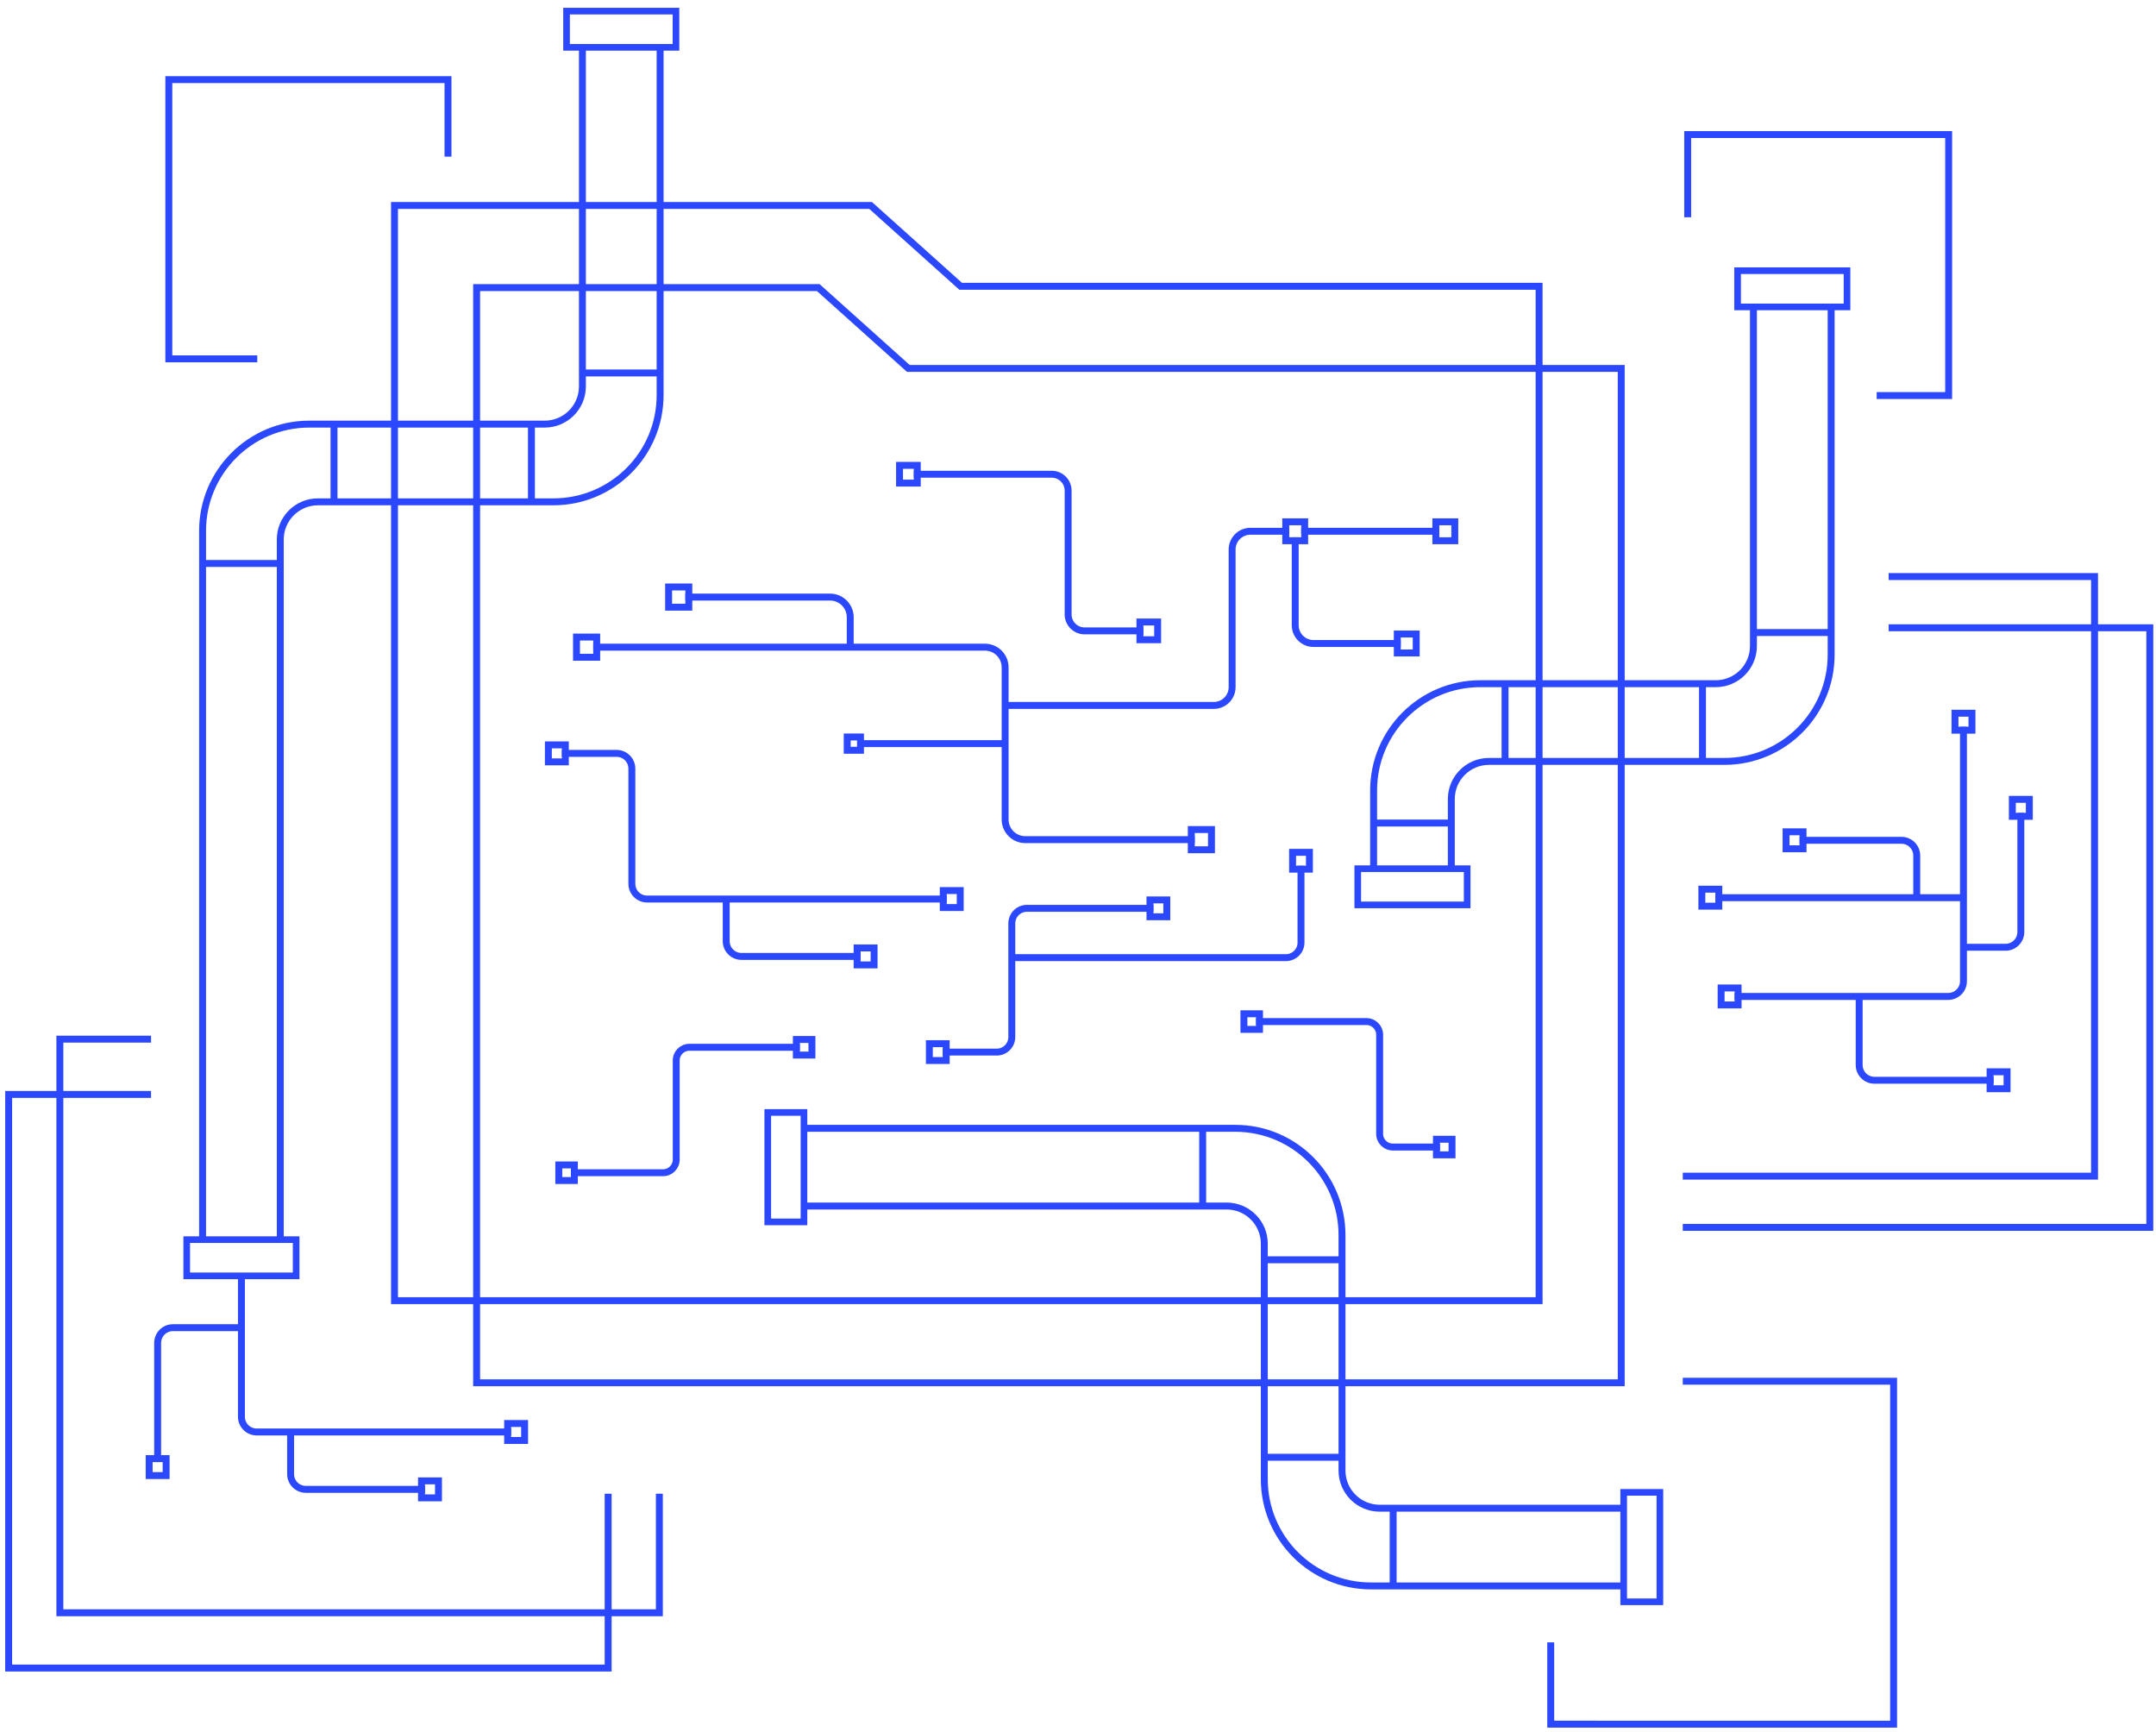 <svg width="249" height="200" viewBox="0 0 249 200" fill="none" xmlns="http://www.w3.org/2000/svg">
<path d="M105.537 54.759H121.463C122.51 54.759 123.36 55.608 123.36 56.656C123.36 56.656 123.36 56.656 123.36 56.656V70.95C123.36 71.997 124.209 72.847 125.257 72.847H132.051" stroke="#2C48FF" stroke-width="0.8" stroke-miterlimit="10"/>
<path d="M105.937 54.135V53.735H105.537H104.289H103.889V54.135V55.383V55.783H104.289H105.537H105.937V55.383V54.135Z" stroke="#2C48FF" stroke-width="0.8" stroke-miterlimit="10"/>
<path d="M133.699 72.223V71.823H133.299H132.051H131.651V72.223V73.471V73.871H132.051H133.299H133.699V73.471V72.223Z" stroke="#2C48FF" stroke-width="0.8" stroke-miterlimit="10"/>
<path d="M145.063 117.964H157.817C158.656 117.964 159.337 118.644 159.337 119.483V130.931C159.337 131.77 160.017 132.45 160.856 132.45H166.298" stroke="#2C48FF" stroke-width="0.8" stroke-miterlimit="10"/>
<path d="M145.463 117.464V117.064H145.063H144.063H143.663V117.464V118.464V118.864H144.063H145.063H145.463V118.464V117.464Z" stroke="#2C48FF" stroke-width="0.8" stroke-miterlimit="10"/>
<path d="M167.697 131.951V131.551H167.297H166.298H165.898V131.951V132.951V133.351H166.298H167.297H167.697V132.951V131.951Z" stroke="#2C48FF" stroke-width="0.8" stroke-miterlimit="10"/>
<path d="M92.372 120.931H79.617C78.778 120.931 78.098 121.611 78.098 122.45V133.898C78.098 134.737 77.418 135.417 76.578 135.417H65.934" stroke="#2C48FF" stroke-width="0.8" stroke-miterlimit="10"/>
<path d="M93.771 120.431V120.031H93.371H92.372H91.972V120.431V121.43V121.83H92.372H93.371H93.771V121.43V120.431Z" stroke="#2C48FF" stroke-width="0.8" stroke-miterlimit="10"/>
<path d="M66.334 134.917V134.517H65.934H64.935H64.535V134.917V135.917V136.317H64.935H65.934H66.334V135.917V134.917Z" stroke="#2C48FF" stroke-width="0.8" stroke-miterlimit="10"/>
<path d="M148.892 61.346H144.409C143.244 61.346 142.3 62.29 142.3 63.455V79.346C142.3 80.511 141.356 81.455 140.191 81.455H116.088" stroke="#2C48FF" stroke-width="0.8" stroke-miterlimit="10"/>
<path d="M166.228 61.346H150.28" stroke="#2C48FF" stroke-width="0.8" stroke-miterlimit="10"/>
<path d="M168.015 60.653V60.253H167.615H166.228H165.828V60.653V62.04V62.44H166.228H167.615H168.015V62.04V60.653Z" stroke="#2C48FF" stroke-width="0.8" stroke-miterlimit="10"/>
<path d="M163.562 73.611V73.211H163.162H161.775H161.375V73.611V74.998V75.398H161.775H163.162H163.562V74.998V73.611Z" stroke="#2C48FF" stroke-width="0.8" stroke-miterlimit="10"/>
<path d="M150.679 60.653V60.253H150.279H148.892H148.492V60.653V62.04V62.44H148.892H150.279H150.679V62.04V60.653Z" stroke="#2C48FF" stroke-width="0.8" stroke-miterlimit="10"/>
<path d="M149.586 62.04V72.195C149.586 73.36 150.53 74.305 151.695 74.305H161.775" stroke="#2C48FF" stroke-width="0.8" stroke-miterlimit="10"/>
<path d="M137.983 96.955H118.414C117.127 96.955 116.083 95.911 116.083 94.624V77.06C116.083 75.773 115.039 74.729 113.752 74.729H68.514" stroke="#2C48FF" stroke-width="0.8" stroke-miterlimit="10"/>
<path d="M139.916 96.188V95.788H139.516H137.983H137.583V96.188V97.722V98.122H137.983H139.516H139.916V97.722V96.188Z" stroke="#2C48FF" stroke-width="0.8" stroke-miterlimit="10"/>
<path d="M68.914 73.962V73.562H68.514H66.981H66.581V73.962V75.496V75.895H66.981H68.514H68.914V75.496V73.962Z" stroke="#2C48FF" stroke-width="0.8" stroke-miterlimit="10"/>
<path d="M79.553 68.178V67.778H79.153H77.619H77.219V68.178V69.712V70.112H77.619H79.153H79.553V69.712V68.178Z" stroke="#2C48FF" stroke-width="0.8" stroke-miterlimit="10"/>
<path d="M98.194 74.729V71.276C98.194 69.988 97.15 68.945 95.863 68.945H79.153" stroke="#2C48FF" stroke-width="0.8" stroke-miterlimit="10"/>
<path d="M99.379 85.1H97.845V86.634H99.379V85.1Z" stroke="#2C48FF" stroke-width="0.8" stroke-miterlimit="10"/>
<path d="M116.088 85.867H99.379" stroke="#2C48FF" stroke-width="0.8" stroke-miterlimit="10"/>
<path d="M133.212 104.887H118.596C117.635 104.887 116.855 105.667 116.855 106.628V119.746C116.855 120.708 116.076 121.487 115.114 121.487H108.879" stroke="#2C48FF" stroke-width="0.8" stroke-miterlimit="10"/>
<path d="M134.757 104.314V103.914H134.357H133.212H132.812V104.314V105.46V105.86H133.212H134.357H134.757V105.46V104.314Z" stroke="#2C48FF" stroke-width="0.8" stroke-miterlimit="10"/>
<path d="M109.279 120.915V120.515H108.879H107.733H107.333V120.915V122.06V122.46H107.733H108.879H109.279V122.06V120.915Z" stroke="#2C48FF" stroke-width="0.8" stroke-miterlimit="10"/>
<path d="M151.228 98.819V98.419H150.828H149.682H149.282V98.819V99.965V100.365H149.682H150.828H151.228V99.965V98.819Z" stroke="#2C48FF" stroke-width="0.8" stroke-miterlimit="10"/>
<path d="M116.855 110.58H148.514C149.476 110.58 150.255 109.801 150.255 108.839V99.965" stroke="#2C48FF" stroke-width="0.8" stroke-miterlimit="10"/>
<path d="M109.337 103.814H74.739C73.765 103.814 72.975 103.024 72.975 102.05V88.757C72.975 87.782 72.185 86.993 71.211 86.993H64.892" stroke="#2C48FF" stroke-width="0.8" stroke-miterlimit="10"/>
<path d="M110.898 103.234V102.834H110.498H109.337H108.937V103.234V104.395V104.795H109.337H110.498H110.898V104.395V103.234Z" stroke="#2C48FF" stroke-width="0.8" stroke-miterlimit="10"/>
<path d="M65.292 86.412V86.012H64.892H63.731H63.331V86.412V87.573V87.973H63.731H64.892H65.292V87.573V86.412Z" stroke="#2C48FF" stroke-width="0.8" stroke-miterlimit="10"/>
<path d="M100.951 109.859V109.459H100.551H99.39H98.99V109.859V111.02V111.42H99.39H100.551H100.951V111.02V109.859Z" stroke="#2C48FF" stroke-width="0.8" stroke-miterlimit="10"/>
<path d="M83.871 103.814V108.675C83.871 109.65 84.661 110.44 85.636 110.44H99.39" stroke="#2C48FF" stroke-width="0.8" stroke-miterlimit="10"/>
<path d="M59.028 165.353H29.647C28.673 165.353 27.883 164.563 27.883 163.589V147.251" stroke="#2C48FF" stroke-width="0.8" stroke-miterlimit="10"/>
<path d="M60.588 164.773V164.373H60.188H59.028H58.628V164.773V165.934V166.334H59.028H60.188H60.588V165.934V164.773Z" stroke="#2C48FF" stroke-width="0.8" stroke-miterlimit="10"/>
<path d="M50.641 171.398V170.998H50.241H49.081H48.681V171.398V172.559V172.959H49.081H50.241H50.641V172.559V171.398Z" stroke="#2C48FF" stroke-width="0.8" stroke-miterlimit="10"/>
<path d="M33.562 165.353V170.214C33.562 171.189 34.351 171.979 35.326 171.979H49.08" stroke="#2C48FF" stroke-width="0.8" stroke-miterlimit="10"/>
<path d="M19.186 168.827V168.427H18.786H17.625H17.226V168.827V169.987V170.387H17.625H18.786H19.186V169.987V168.827Z" stroke="#2C48FF" stroke-width="0.8" stroke-miterlimit="10"/>
<path d="M27.883 153.308H19.97C18.996 153.308 18.206 154.098 18.206 155.072V168.827" stroke="#2C48FF" stroke-width="0.8" stroke-miterlimit="10"/>
<path d="M67.263 5.749V44.623C67.263 47.025 65.315 48.973 62.913 48.973H35.721C28.914 48.973 23.396 54.491 23.396 61.298V142.86" stroke="#2C48FF" stroke-width="0.8" stroke-miterlimit="10"/>
<path d="M76.237 5.749V45.622C76.237 52.429 70.719 57.947 63.912 57.947H36.72C34.318 57.947 32.37 59.895 32.37 62.297V142.86" stroke="#2C48FF" stroke-width="0.8" stroke-miterlimit="10"/>
<path d="M76.237 43.066H67.263" stroke="#2C48FF" stroke-width="0.8" stroke-miterlimit="10"/>
<path d="M32.37 65.064H23.396" stroke="#2C48FF" stroke-width="0.8" stroke-miterlimit="10"/>
<path d="M61.377 48.973V57.947" stroke="#2C48FF" stroke-width="0.8" stroke-miterlimit="10"/>
<path d="M38.575 48.973V57.947" stroke="#2C48FF" stroke-width="0.8" stroke-miterlimit="10"/>
<path d="M77.785 1.567V5.182H65.715V1.567H77.785ZM78.352 1H65.148V5.749H78.352V1H78.352Z" fill="#2C48FF" stroke="#2C48FF" stroke-width="0.2"/>
<path d="M33.918 143.427V147.042H21.848V143.427H33.918ZM34.485 142.86H21.281V147.609H34.485V142.86Z" fill="#2C48FF" stroke="#2C48FF" stroke-width="0.2"/>
<path d="M202.508 35.723V74.597C202.508 76.999 200.56 78.947 198.158 78.947H170.966C164.159 78.947 158.641 84.465 158.641 91.272V100.026" stroke="#2C48FF" stroke-width="0.8" stroke-miterlimit="10"/>
<path d="M211.482 35.723V75.596C211.482 82.403 205.964 87.921 199.157 87.921H171.965C169.563 87.921 167.615 89.869 167.615 92.271V100.026" stroke="#2C48FF" stroke-width="0.8" stroke-miterlimit="10"/>
<path d="M211.482 73.04H202.508" stroke="#2C48FF" stroke-width="0.8" stroke-miterlimit="10"/>
<path d="M167.615 95.038H158.641" stroke="#2C48FF" stroke-width="0.8" stroke-miterlimit="10"/>
<path d="M196.623 78.947V87.921" stroke="#2C48FF" stroke-width="0.8" stroke-miterlimit="10"/>
<path d="M173.821 78.946V87.921" stroke="#2C48FF" stroke-width="0.8" stroke-miterlimit="10"/>
<path d="M213.031 31.541V35.156H200.96V31.541H213.031ZM213.598 30.974H200.393V35.723H213.598L213.598 30.974Z" fill="#2C48FF" stroke="#2C48FF" stroke-width="0.2"/>
<path d="M169.163 100.592V104.207H157.093V100.592H169.163ZM169.73 100.025H156.526V104.774H169.73L169.73 100.025Z" fill="#2C48FF" stroke="#2C48FF" stroke-width="0.2"/>
<path d="M187.467 174.155H159.34C156.938 174.155 154.99 172.207 154.99 169.805V142.613C154.99 135.806 149.472 130.288 142.665 130.288H93.135" stroke="#2C48FF" stroke-width="0.8" stroke-miterlimit="10"/>
<path d="M187.467 183.13H158.341C151.534 183.13 146.016 177.612 146.016 170.805V143.613C146.016 141.211 144.068 139.263 141.666 139.263H93.135" stroke="#2C48FF" stroke-width="0.8" stroke-miterlimit="10"/>
<path d="M160.897 183.13V174.156" stroke="#2C48FF" stroke-width="0.8" stroke-miterlimit="10"/>
<path d="M138.899 139.263V130.288" stroke="#2C48FF" stroke-width="0.8" stroke-miterlimit="10"/>
<path d="M154.99 168.271H146.016" stroke="#2C48FF" stroke-width="0.8" stroke-miterlimit="10"/>
<path d="M154.99 145.469H146.016" stroke="#2C48FF" stroke-width="0.8" stroke-miterlimit="10"/>
<path d="M191.42 172.608V184.679H187.805V172.608H191.42ZM191.987 172.041H187.238V185.246H191.987V172.041Z" fill="#2C48FF" stroke="#2C48FF" stroke-width="0.2"/>
<path d="M92.568 128.741V140.811H88.953V128.741H92.568ZM93.135 128.174H88.386V141.378H93.135L93.135 128.174Z" fill="#2C48FF" stroke="#2C48FF" stroke-width="0.2"/>
<path d="M177.755 150.189H45.562V23.726H100.551L110.949 33.058H177.755V150.189Z" stroke="#2C48FF" stroke-width="0.8" stroke-miterlimit="10"/>
<path d="M187.238 159.673H55.046V33.21H94.505L104.903 42.541H187.238V159.673Z" stroke="#2C48FF" stroke-width="0.8" stroke-miterlimit="10"/>
<path d="M70.237 172.482V192.612H1V126.376H17.445" stroke="#2C48FF" stroke-width="0.8" stroke-miterlimit="10"/>
<path d="M76.151 172.48V186.228H6.914V119.993H17.446" stroke="#2C48FF" stroke-width="0.8" stroke-miterlimit="10"/>
<path d="M198.11 103.657H226.764" stroke="#2C48FF" stroke-width="0.8" stroke-miterlimit="10"/>
<path d="M198.509 103.076V102.676H198.109H196.949H196.549V103.076V104.237V104.637H196.949H198.109H198.509V104.237V103.076Z" stroke="#2C48FF" stroke-width="0.8" stroke-miterlimit="10"/>
<path d="M208.236 96.451V96.051H207.836H206.676H206.276V96.451V97.611V98.011H206.676H207.836H208.236V97.611V96.451Z" stroke="#2C48FF" stroke-width="0.8" stroke-miterlimit="10"/>
<path d="M221.367 103.656V98.795C221.367 97.821 220.577 97.031 219.603 97.031H207.836" stroke="#2C48FF" stroke-width="0.8" stroke-miterlimit="10"/>
<path d="M226.764 83.916L226.764 113.297C226.764 114.271 225.974 115.061 225 115.061L200.334 115.061" stroke="#2C48FF" stroke-width="0.8" stroke-miterlimit="10"/>
<path d="M227.745 82.756V82.356H227.345H226.184H225.784V82.756V83.917V84.317H226.184H227.345H227.745V83.917V82.756Z" stroke="#2C48FF" stroke-width="0.8" stroke-miterlimit="10"/>
<path d="M200.735 114.48V114.08H200.335H199.174H198.774V114.48V115.641V116.041H199.174H200.335H200.735V115.641V114.48Z" stroke="#2C48FF" stroke-width="0.8" stroke-miterlimit="10"/>
<path d="M234.37 92.703V92.303H233.97H232.809H232.409V92.703V93.863V94.263H232.809H233.97H234.37V93.863V92.703Z" stroke="#2C48FF" stroke-width="0.8" stroke-miterlimit="10"/>
<path d="M226.764 109.382H231.626C232.6 109.382 233.39 108.592 233.39 107.618V93.863" stroke="#2C48FF" stroke-width="0.8" stroke-miterlimit="10"/>
<path d="M231.799 124.158V123.758H231.399H230.238H229.838V124.158V125.318V125.718H230.238H231.399H231.799V125.318V124.158Z" stroke="#2C48FF" stroke-width="0.8" stroke-miterlimit="10"/>
<path d="M214.719 115.061V122.974C214.719 123.948 215.509 124.738 216.483 124.738H230.238" stroke="#2C48FF" stroke-width="0.8" stroke-miterlimit="10"/>
<path d="M218.125 72.49H248.285V141.726H194.347" stroke="#2C48FF" stroke-width="0.8" stroke-miterlimit="10"/>
<path d="M218.123 66.576H241.901V135.812H194.347" stroke="#2C48FF" stroke-width="0.8" stroke-miterlimit="10"/>
<path d="M194.347 159.494H218.695V199.093L179.097 199.092V189.648" stroke="#2C48FF" stroke-width="0.8" stroke-miterlimit="10"/>
<path d="M194.914 25.088V15.537H225.053V45.676H216.741" stroke="#2C48FF" stroke-width="0.8" stroke-miterlimit="10"/>
<path d="M29.715 41.437H19.497V9.195H51.74V18.087" stroke="#2C48FF" stroke-width="0.8" stroke-miterlimit="10"/>
</svg>
